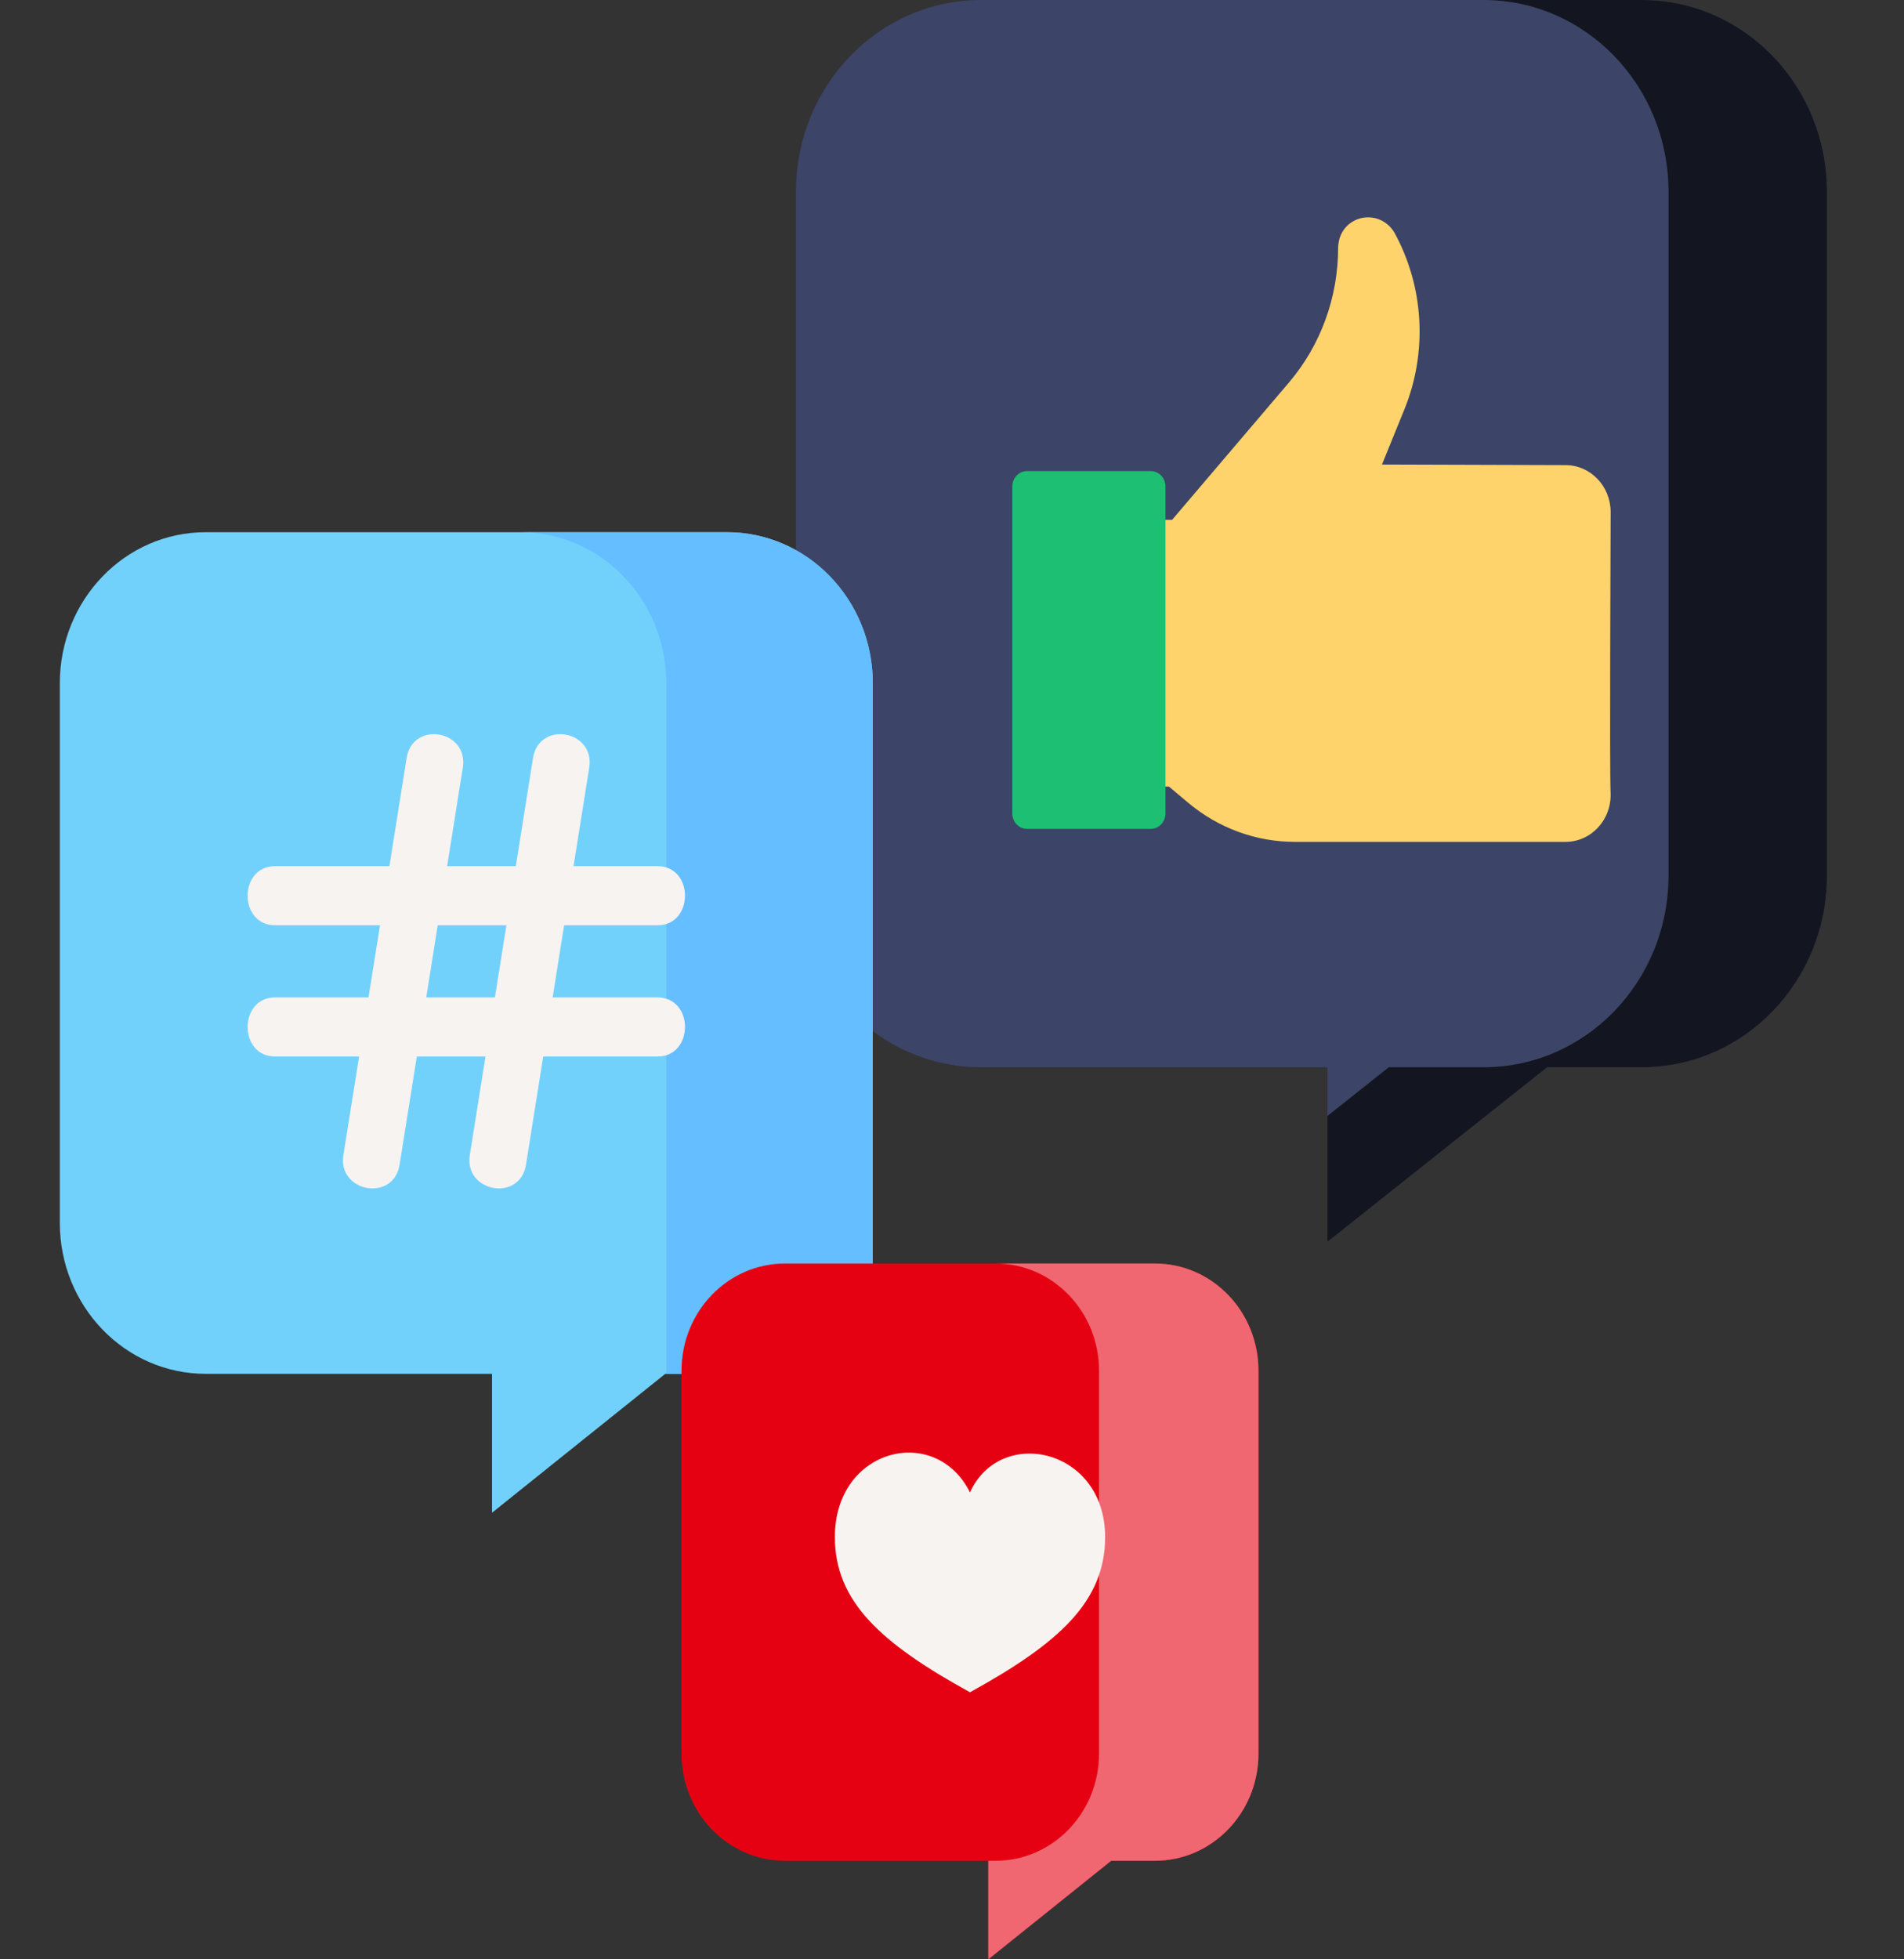 <svg width="69" height="71" viewBox="0 0 69 71" fill="none" xmlns="http://www.w3.org/2000/svg">
<rect x="0" y="0" width="69" height="71" fill="#333333" stroke="none"/>
<path d="M31.619 37.357C32.723 38.186 34.081 38.674 35.549 38.674H48.108V44.997L56.068 38.674H59.502C63.205 38.674 66.206 35.568 66.206 31.735V6.939C66.206 3.107 63.205 0 59.502 0H35.549C31.847 0 28.846 3.107 28.846 6.939V37.357H31.619Z" fill="#3C4467"/>
<path d="M59.503 0H53.762C57.464 0 60.465 3.107 60.465 6.939V31.735C60.465 35.568 57.464 38.674 53.762 38.674H50.328L48.108 40.437V44.997L56.069 38.674H59.503C63.206 38.674 66.207 35.568 66.207 31.735V6.939C66.207 3.107 63.206 0 59.503 0V0Z" fill="#131620"/>
<path d="M42.362 28.503L43.053 29.084C44.149 30.005 45.515 30.507 46.925 30.507H56.733C57.663 30.507 58.411 29.702 58.367 28.726C58.326 27.812 58.369 19.491 58.369 18.553C58.369 17.615 57.637 16.854 56.733 16.854L50.082 16.833L50.896 14.831C51.742 12.75 51.606 10.378 50.526 8.417C49.941 7.478 48.52 7.823 48.493 8.978C48.493 10.774 47.861 12.508 46.717 13.854L42.476 18.837H40.93V28.503H42.362V28.503Z" fill="#FFD36C"/>
<path d="M41.7 30.036H37.222C36.926 30.036 36.685 29.787 36.685 29.479V17.626C36.685 17.319 36.925 17.069 37.222 17.069H41.7C41.996 17.069 42.236 17.319 42.236 17.626V29.479C42.236 29.787 41.996 30.036 41.7 30.036Z" fill="#1DBF73"/>
<path d="M31.63 49.783V24.757C31.63 21.735 29.263 19.285 26.343 19.285H7.454C4.535 19.285 2.168 21.735 2.168 24.757V44.311C2.168 47.333 4.535 49.783 7.454 49.783H17.831V54.816L24.109 49.783H31.63Z" fill="#72D1FB"/>
<path d="M26.343 19.285H18.857C21.777 19.285 24.144 21.735 24.144 24.757V49.783H31.629V24.757C31.629 21.735 29.262 19.285 26.343 19.285Z" fill="#65BEFF"/>
<path d="M23.826 36.143H20.027L20.443 33.529H23.826C25.157 33.529 25.157 31.386 23.826 31.386H20.785L21.353 27.818C21.57 26.454 19.534 26.104 19.317 27.468L18.693 31.386H16.204L16.772 27.818C16.989 26.454 14.953 26.104 14.736 27.468L14.112 31.386H9.972C8.641 31.386 8.641 33.529 9.972 33.529H13.771L13.355 36.143H9.972C8.641 36.143 8.641 38.285 9.972 38.285H13.014L12.445 41.854C12.23 43.203 14.264 43.569 14.481 42.203L15.105 38.285H17.594L17.026 41.854C16.811 43.203 18.845 43.569 19.062 42.203L19.686 38.285H23.826C25.157 38.285 25.157 36.143 23.826 36.143ZM17.936 36.143H15.447L15.863 33.529H18.352L17.936 36.143Z" fill="#F7F3F1"/>
<path d="M41.854 45.785H28.45C26.378 45.785 24.698 47.524 24.698 49.668V63.545C24.698 65.689 26.378 67.428 28.45 67.428H35.814V71L40.269 67.428H41.854C43.926 67.428 45.606 65.69 45.606 63.545V49.669C45.606 47.524 43.926 45.785 41.854 45.785Z" fill="#E60112"/>
<path d="M41.855 45.785H36.077C38.149 45.785 39.828 47.524 39.828 49.668V63.545C39.828 65.69 38.149 67.428 36.077 67.428H35.815V71L40.269 67.428H41.855C43.927 67.428 45.607 65.69 45.607 63.545V49.668C45.607 47.524 43.927 45.785 41.855 45.785Z" fill="#F06771"/>
<path d="M35.152 61.322C38.377 59.546 40.049 58.035 40.049 55.695C40.049 52.466 36.24 51.659 35.152 54.081C33.908 51.579 30.255 52.466 30.255 55.695C30.255 58.035 31.926 59.546 35.152 61.322Z" fill="#F7F3F1"/>
</svg>
